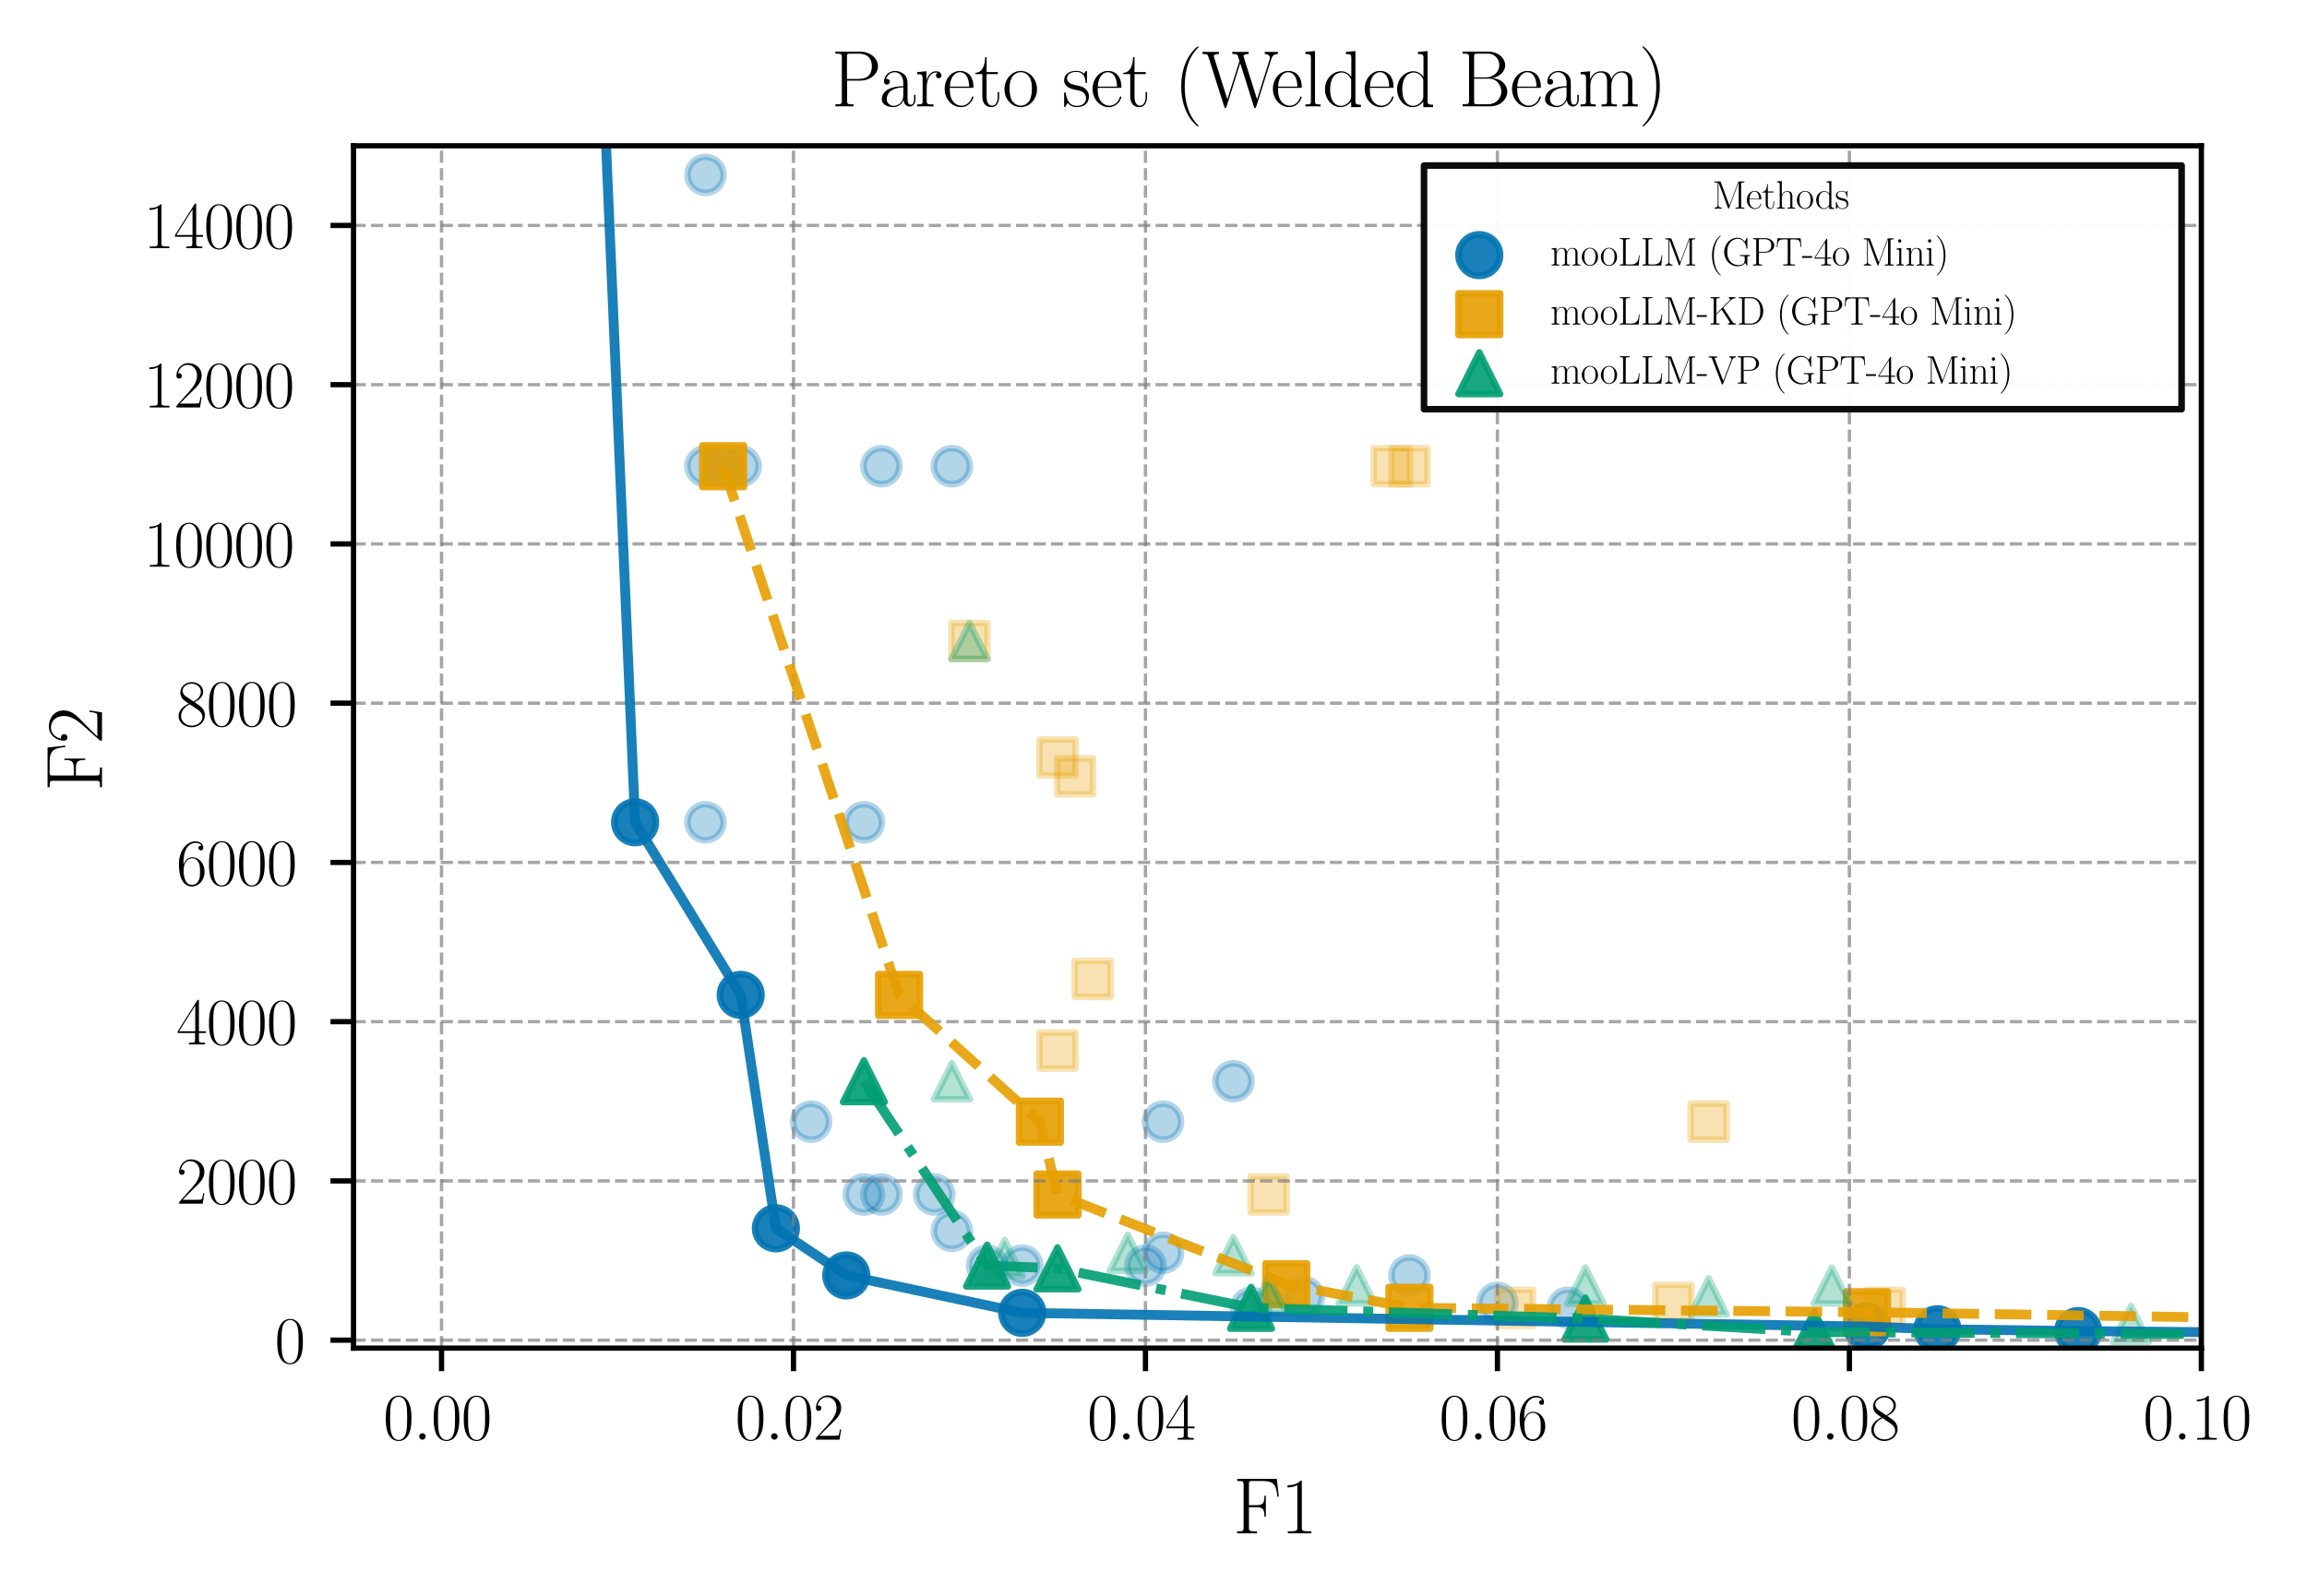 <?xml version="1.0" encoding="utf-8" standalone="no"?>
<!DOCTYPE svg PUBLIC "-//W3C//DTD SVG 1.1//EN"
  "http://www.w3.org/Graphics/SVG/1.1/DTD/svg11.dtd">
<svg xmlns:xlink="http://www.w3.org/1999/xlink" width="350.64pt" height="242.64pt" viewBox="0 0 350.64 242.64" xmlns="http://www.w3.org/2000/svg" version="1.1">
 <defs>
  <style type="text/css">*{stroke-linejoin: round; stroke-linecap: butt}</style>
 </defs>
 <g id="figure_1">
  <g id="patch_1">
   <path d="M 0 242.64 
L 350.64 242.64 
L 350.64 0 
L 0 0 
z
" style="fill: #ffffff"/>
  </g>
  <g id="axes_1">
   <g id="patch_2">
    <path d="M 53.733 204.958 
L 334.584 204.958 
L 334.584 22.166 
L 53.733 22.166 
z
" style="fill: #ffffff"/>
   </g>
   <g id="PathCollection_1">
    <defs>
     <path id="md033769df4" d="M 0 2.739 
C 0.726 2.739 1.423 2.45 1.936 1.936 
C 2.45 1.423 2.739 0.726 2.739 0 
C 2.739 -0.726 2.45 -1.423 1.936 -1.936 
C 1.423 -2.45 0.726 -2.739 0 -2.739 
C -0.726 -2.739 -1.423 -2.45 -1.936 -1.936 
C -2.45 -1.423 -2.739 -0.726 -2.739 0 
C -2.739 0.726 -2.45 1.423 -1.936 1.936 
C -1.423 2.45 -0.726 2.739 0 2.739 
z
" style="stroke: #0072b2; stroke-opacity: 0.3"/>
    </defs>
    <g clip-path="url(#p558784639e)">
     <use xlink:href="#md033769df4" x="693.003" y="74.668" style="fill: #0072b2; fill-opacity: 0.3; stroke: #0072b2; stroke-opacity: 0.3"/>
     <use xlink:href="#md033769df4" x="2137.379" y="203.53" style="fill: #0072b2; fill-opacity: 0.3; stroke: #0072b2; stroke-opacity: 0.3"/>
     <use xlink:href="#md033769df4" x="503.095" y="183.853" style="fill: #0072b2; fill-opacity: 0.3; stroke: #0072b2; stroke-opacity: 0.3"/>
     <use xlink:href="#md033769df4" x="353.308" y="201.779" style="fill: #0072b2; fill-opacity: 0.3; stroke: #0072b2; stroke-opacity: 0.3"/>
     <use xlink:href="#md033769df4" x="714.402" y="203.439" style="fill: #0072b2; fill-opacity: 0.3; stroke: #0072b2; stroke-opacity: 0.3"/>
     <use xlink:href="#md033769df4" x="123.277" y="170.53" style="fill: #0072b2; fill-opacity: 0.3; stroke: #0072b2; stroke-opacity: 0.3"/>
     <use xlink:href="#md033769df4" x="112.578" y="70.878" style="fill: #0072b2; fill-opacity: 0.3; stroke: #0072b2; stroke-opacity: 0.3"/>
     <use xlink:href="#md033769df4" x="377.381" y="195.443" style="fill: #0072b2; fill-opacity: 0.3; stroke: #0072b2; stroke-opacity: 0.3"/>
     <use xlink:href="#md033769df4" x="144.676" y="70.878" style="fill: #0072b2; fill-opacity: 0.3; stroke: #0072b2; stroke-opacity: 0.3"/>
     <use xlink:href="#md033769df4" x="238.293" y="198.826" style="fill: #0072b2; fill-opacity: 0.3; stroke: #0072b2; stroke-opacity: 0.3"/>
     <use xlink:href="#md033769df4" x="214.22" y="193.905" style="fill: #0072b2; fill-opacity: 0.3; stroke: #0072b2; stroke-opacity: 0.3"/>
     <use xlink:href="#md033769df4" x="155.375" y="192.409" style="fill: #0072b2; fill-opacity: 0.3; stroke: #0072b2; stroke-opacity: 0.3"/>
     <use xlink:href="#md033769df4" x="142.001" y="181.602" style="fill: #0072b2; fill-opacity: 0.3; stroke: #0072b2; stroke-opacity: 0.3"/>
     <use xlink:href="#md033769df4" x="105.91" y="-1" style="fill: #0072b2; fill-opacity: 0.3; stroke: #0072b2; stroke-opacity: 0.3"/>
     <use xlink:href="#md033769df4" x="116.372" y="-1" style="fill: #0072b2; fill-opacity: 0.3; stroke: #0072b2; stroke-opacity: 0.3"/>
     <use xlink:href="#md033769df4" x="190.147" y="198.826" style="fill: #0072b2; fill-opacity: 0.3; stroke: #0072b2; stroke-opacity: 0.3"/>
     <use xlink:href="#md033769df4" x="109.904" y="70.878" style="fill: #0072b2; fill-opacity: 0.3; stroke: #0072b2; stroke-opacity: 0.3"/>
     <use xlink:href="#md033769df4" x="176.773" y="190.46" style="fill: #0072b2; fill-opacity: 0.3; stroke: #0072b2; stroke-opacity: 0.3"/>
     <use xlink:href="#md033769df4" x="107.229" y="125.01" style="fill: #0072b2; fill-opacity: 0.3; stroke: #0072b2; stroke-opacity: 0.3"/>
     <use xlink:href="#md033769df4" x="133.977" y="181.602" style="fill: #0072b2; fill-opacity: 0.3; stroke: #0072b2; stroke-opacity: 0.3"/>
     <use xlink:href="#md033769df4" x="198.171" y="197.186" style="fill: #0072b2; fill-opacity: 0.3; stroke: #0072b2; stroke-opacity: 0.3"/>
     <use xlink:href="#md033769df4" x="150.025" y="192.409" style="fill: #0072b2; fill-opacity: 0.3; stroke: #0072b2; stroke-opacity: 0.3"/>
     <use xlink:href="#md033769df4" x="131.302" y="125.01" style="fill: #0072b2; fill-opacity: 0.3; stroke: #0072b2; stroke-opacity: 0.3"/>
     <use xlink:href="#md033769df4" x="176.773" y="170.53" style="fill: #0072b2; fill-opacity: 0.3; stroke: #0072b2; stroke-opacity: 0.3"/>
     <use xlink:href="#md033769df4" x="133.977" y="70.878" style="fill: #0072b2; fill-opacity: 0.3; stroke: #0072b2; stroke-opacity: 0.3"/>
     <use xlink:href="#md033769df4" x="107.229" y="70.878" style="fill: #0072b2; fill-opacity: 0.3; stroke: #0072b2; stroke-opacity: 0.3"/>
     <use xlink:href="#md033769df4" x="144.676" y="187.138" style="fill: #0072b2; fill-opacity: 0.3; stroke: #0072b2; stroke-opacity: 0.3"/>
     <use xlink:href="#md033769df4" x="107.229" y="26.589" style="fill: #0072b2; fill-opacity: 0.3; stroke: #0072b2; stroke-opacity: 0.3"/>
     <use xlink:href="#md033769df4" x="103.063" y="-1" style="fill: #0072b2; fill-opacity: 0.3; stroke: #0072b2; stroke-opacity: 0.3"/>
     <use xlink:href="#md033769df4" x="102.143" y="-1" style="fill: #0072b2; fill-opacity: 0.3; stroke: #0072b2; stroke-opacity: 0.3"/>
     <use xlink:href="#md033769df4" x="128.627" y="193.905" style="fill: #0072b2; fill-opacity: 0.3; stroke: #0072b2; stroke-opacity: 0.3"/>
     <use xlink:href="#md033769df4" x="174.098" y="192.409" style="fill: #0072b2; fill-opacity: 0.3; stroke: #0072b2; stroke-opacity: 0.3"/>
     <use xlink:href="#md033769df4" x="227.593" y="198.078" style="fill: #0072b2; fill-opacity: 0.3; stroke: #0072b2; stroke-opacity: 0.3"/>
     <use xlink:href="#md033769df4" x="131.302" y="181.602" style="fill: #0072b2; fill-opacity: 0.3; stroke: #0072b2; stroke-opacity: 0.3"/>
     <use xlink:href="#md033769df4" x="187.472" y="164.379" style="fill: #0072b2; fill-opacity: 0.3; stroke: #0072b2; stroke-opacity: 0.3"/>
    </g>
   </g>
   <g id="PathCollection_2">
    <defs>
     <path id="m74c6d46ae7" d="M 0 3.162 
C 0.839 3.162 1.643 2.829 2.236 2.236 
C 2.829 1.643 3.162 0.839 3.162 0 
C 3.162 -0.839 2.829 -1.643 2.236 -2.236 
C 1.643 -2.829 0.839 -3.162 0 -3.162 
C -0.839 -3.162 -1.643 -2.829 -2.236 -2.236 
C -2.829 -1.643 -3.162 -0.839 -3.162 0 
C -3.162 0.839 -2.829 1.643 -2.236 2.236 
C -1.643 2.829 -0.839 3.162 0 3.162 
z
" style="stroke: #0072b2; stroke-opacity: 0.9"/>
    </defs>
    <g clip-path="url(#p558784639e)">
     <use xlink:href="#m74c6d46ae7" x="1244.006" y="203.663" style="fill: #0072b2; fill-opacity: 0.9; stroke: #0072b2; stroke-opacity: 0.9"/>
     <use xlink:href="#m74c6d46ae7" x="610.086" y="203.542" style="fill: #0072b2; fill-opacity: 0.9; stroke: #0072b2; stroke-opacity: 0.9"/>
     <use xlink:href="#m74c6d46ae7" x="393.429" y="203.038" style="fill: #0072b2; fill-opacity: 0.9; stroke: #0072b2; stroke-opacity: 0.9"/>
     <use xlink:href="#m74c6d46ae7" x="315.861" y="202.363" style="fill: #0072b2; fill-opacity: 0.9; stroke: #0072b2; stroke-opacity: 0.9"/>
     <use xlink:href="#m74c6d46ae7" x="96.53" y="125.01" style="fill: #0072b2; fill-opacity: 0.9; stroke: #0072b2; stroke-opacity: 0.9"/>
     <use xlink:href="#m74c6d46ae7" x="294.463" y="202.086" style="fill: #0072b2; fill-opacity: 0.9; stroke: #0072b2; stroke-opacity: 0.9"/>
     <use xlink:href="#m74c6d46ae7" x="283.764" y="201.681" style="fill: #0072b2; fill-opacity: 0.9; stroke: #0072b2; stroke-opacity: 0.9"/>
     <use xlink:href="#m74c6d46ae7" x="128.627" y="193.905" style="fill: #0072b2; fill-opacity: 0.9; stroke: #0072b2; stroke-opacity: 0.9"/>
     <use xlink:href="#m74c6d46ae7" x="112.578" y="151.256" style="fill: #0072b2; fill-opacity: 0.9; stroke: #0072b2; stroke-opacity: 0.9"/>
     <use xlink:href="#m74c6d46ae7" x="95.391" y="-1" style="fill: #0072b2; fill-opacity: 0.9; stroke: #0072b2; stroke-opacity: 0.9"/>
     <use xlink:href="#m74c6d46ae7" x="104.096" y="-1" style="fill: #0072b2; fill-opacity: 0.9; stroke: #0072b2; stroke-opacity: 0.9"/>
     <use xlink:href="#m74c6d46ae7" x="155.375" y="199.595" style="fill: #0072b2; fill-opacity: 0.9; stroke: #0072b2; stroke-opacity: 0.9"/>
     <use xlink:href="#m74c6d46ae7" x="117.928" y="186.74" style="fill: #0072b2; fill-opacity: 0.9; stroke: #0072b2; stroke-opacity: 0.9"/>
    </g>
   </g>
   <g id="PathCollection_3">
    <defs>
     <path id="m78f0ac5566" d="M -2.739 2.739 
L 2.739 2.739 
L 2.739 -2.739 
L -2.739 -2.739 
z
" style="stroke: #e69f00; stroke-opacity: 0.3"/>
    </defs>
    <g clip-path="url(#p558784639e)">
     <use xlink:href="#m78f0ac5566" x="693.003" y="74.668" style="fill: #e69f00; fill-opacity: 0.3; stroke: #e69f00; stroke-opacity: 0.3"/>
     <use xlink:href="#m78f0ac5566" x="2137.379" y="203.53" style="fill: #e69f00; fill-opacity: 0.3; stroke: #e69f00; stroke-opacity: 0.3"/>
     <use xlink:href="#m78f0ac5566" x="503.095" y="183.853" style="fill: #e69f00; fill-opacity: 0.3; stroke: #e69f00; stroke-opacity: 0.3"/>
     <use xlink:href="#m78f0ac5566" x="436.226" y="203.038" style="fill: #e69f00; fill-opacity: 0.3; stroke: #e69f00; stroke-opacity: 0.3"/>
     <use xlink:href="#m78f0ac5566" x="286.438" y="198.826" style="fill: #e69f00; fill-opacity: 0.3; stroke: #e69f00; stroke-opacity: 0.3"/>
     <use xlink:href="#m78f0ac5566" x="230.268" y="198.826" style="fill: #e69f00; fill-opacity: 0.3; stroke: #e69f00; stroke-opacity: 0.3"/>
     <use xlink:href="#m78f0ac5566" x="620.785" y="197.104" style="fill: #e69f00; fill-opacity: 0.3; stroke: #e69f00; stroke-opacity: 0.3"/>
     <use xlink:href="#m78f0ac5566" x="254.341" y="198.078" style="fill: #e69f00; fill-opacity: 0.3; stroke: #e69f00; stroke-opacity: 0.3"/>
     <use xlink:href="#m78f0ac5566" x="358.657" y="201.286" style="fill: #e69f00; fill-opacity: 0.3; stroke: #e69f00; stroke-opacity: 0.3"/>
     <use xlink:href="#m78f0ac5566" x="1573.003" y="202.917" style="fill: #e69f00; fill-opacity: 0.3; stroke: #e69f00; stroke-opacity: 0.3"/>
     <use xlink:href="#m78f0ac5566" x="214.22" y="70.878" style="fill: #e69f00; fill-opacity: 0.3; stroke: #e69f00; stroke-opacity: 0.3"/>
     <use xlink:href="#m78f0ac5566" x="163.399" y="118.025" style="fill: #e69f00; fill-opacity: 0.3; stroke: #e69f00; stroke-opacity: 0.3"/>
     <use xlink:href="#m78f0ac5566" x="259.691" y="170.53" style="fill: #e69f00; fill-opacity: 0.3; stroke: #e69f00; stroke-opacity: 0.3"/>
     <use xlink:href="#m78f0ac5566" x="474.767" y="-1" style="fill: #e69f00; fill-opacity: 0.3; stroke: #e69f00; stroke-opacity: 0.3"/>
     <use xlink:href="#m78f0ac5566" x="396.744" y="-1" style="fill: #e69f00; fill-opacity: 0.3; stroke: #e69f00; stroke-opacity: 0.3"/>
     <use xlink:href="#m78f0ac5566" x="147.35" y="97.452" style="fill: #e69f00; fill-opacity: 0.3; stroke: #e69f00; stroke-opacity: 0.3"/>
     <use xlink:href="#m78f0ac5566" x="192.821" y="181.602" style="fill: #e69f00; fill-opacity: 0.3; stroke: #e69f00; stroke-opacity: 0.3"/>
     <use xlink:href="#m78f0ac5566" x="1072.821" y="203.46" style="fill: #e69f00; fill-opacity: 0.3; stroke: #e69f00; stroke-opacity: 0.3"/>
     <use xlink:href="#m78f0ac5566" x="813.368" y="203.565" style="fill: #e69f00; fill-opacity: 0.3; stroke: #e69f00; stroke-opacity: 0.3"/>
     <use xlink:href="#m78f0ac5566" x="577.988" y="203.055" style="fill: #e69f00; fill-opacity: 0.3; stroke: #e69f00; stroke-opacity: 0.3"/>
     <use xlink:href="#m78f0ac5566" x="668.931" y="203.322" style="fill: #e69f00; fill-opacity: 0.3; stroke: #e69f00; stroke-opacity: 0.3"/>
     <use xlink:href="#m78f0ac5566" x="2027.714" y="203.703" style="fill: #e69f00; fill-opacity: 0.3; stroke: #e69f00; stroke-opacity: 0.3"/>
     <use xlink:href="#m78f0ac5566" x="211.545" y="70.878" style="fill: #e69f00; fill-opacity: 0.3; stroke: #e69f00; stroke-opacity: 0.3"/>
     <use xlink:href="#m78f0ac5566" x="364.007" y="150.6" style="fill: #e69f00; fill-opacity: 0.3; stroke: #e69f00; stroke-opacity: 0.3"/>
     <use xlink:href="#m78f0ac5566" x="166.074" y="148.824" style="fill: #e69f00; fill-opacity: 0.3; stroke: #e69f00; stroke-opacity: 0.3"/>
     <use xlink:href="#m78f0ac5566" x="160.724" y="159.727" style="fill: #e69f00; fill-opacity: 0.3; stroke: #e69f00; stroke-opacity: 0.3"/>
     <use xlink:href="#m78f0ac5566" x="567.289" y="203.322" style="fill: #e69f00; fill-opacity: 0.3; stroke: #e69f00; stroke-opacity: 0.3"/>
     <use xlink:href="#m78f0ac5566" x="160.724" y="115.168" style="fill: #e69f00; fill-opacity: 0.3; stroke: #e69f00; stroke-opacity: 0.3"/>
     <use xlink:href="#m78f0ac5566" x="380.055" y="199.495" style="fill: #e69f00; fill-opacity: 0.3; stroke: #e69f00; stroke-opacity: 0.3"/>
     <use xlink:href="#m78f0ac5566" x="8407.04" y="203.738" style="fill: #e69f00; fill-opacity: 0.3; stroke: #e69f00; stroke-opacity: 0.3"/>
    </g>
   </g>
   <g id="PathCollection_4">
    <defs>
     <path id="me34bf1e4f1" d="M -3.162 3.162 
L 3.162 3.162 
L 3.162 -3.162 
L -3.162 -3.162 
z
" style="stroke: #e69f00; stroke-opacity: 0.9"/>
    </defs>
    <g clip-path="url(#p558784639e)">
     <use xlink:href="#me34bf1e4f1" x="1244.006" y="203.663" style="fill: #e69f00; fill-opacity: 0.9; stroke: #e69f00; stroke-opacity: 0.9"/>
     <use xlink:href="#me34bf1e4f1" x="610.086" y="203.542" style="fill: #e69f00; fill-opacity: 0.9; stroke: #e69f00; stroke-opacity: 0.9"/>
     <use xlink:href="#me34bf1e4f1" x="353.308" y="203.038" style="fill: #e69f00; fill-opacity: 0.9; stroke: #e69f00; stroke-opacity: 0.9"/>
     <use xlink:href="#me34bf1e4f1" x="1642.547" y="203.736" style="fill: #e69f00; fill-opacity: 0.9; stroke: #e69f00; stroke-opacity: 0.9"/>
     <use xlink:href="#me34bf1e4f1" x="668.931" y="203.575" style="fill: #e69f00; fill-opacity: 0.9; stroke: #e69f00; stroke-opacity: 0.9"/>
     <use xlink:href="#me34bf1e4f1" x="109.904" y="70.878" style="fill: #e69f00; fill-opacity: 0.9; stroke: #e69f00; stroke-opacity: 0.9"/>
     <use xlink:href="#me34bf1e4f1" x="417.502" y="203.488" style="fill: #e69f00; fill-opacity: 0.9; stroke: #e69f00; stroke-opacity: 0.9"/>
     <use xlink:href="#me34bf1e4f1" x="160.724" y="181.602" style="fill: #e69f00; fill-opacity: 0.9; stroke: #e69f00; stroke-opacity: 0.9"/>
     <use xlink:href="#me34bf1e4f1" x="158.049" y="170.53" style="fill: #e69f00; fill-opacity: 0.9; stroke: #e69f00; stroke-opacity: 0.9"/>
     <use xlink:href="#me34bf1e4f1" x="136.651" y="151.256" style="fill: #e69f00; fill-opacity: 0.9; stroke: #e69f00; stroke-opacity: 0.9"/>
     <use xlink:href="#me34bf1e4f1" x="5528.987" y="203.744" style="fill: #e69f00; fill-opacity: 0.9; stroke: #e69f00; stroke-opacity: 0.9"/>
     <use xlink:href="#me34bf1e4f1" x="195.496" y="195.243" style="fill: #e69f00; fill-opacity: 0.9; stroke: #e69f00; stroke-opacity: 0.9"/>
     <use xlink:href="#me34bf1e4f1" x="283.764" y="199.495" style="fill: #e69f00; fill-opacity: 0.9; stroke: #e69f00; stroke-opacity: 0.9"/>
     <use xlink:href="#me34bf1e4f1" x="214.22" y="198.826" style="fill: #e69f00; fill-opacity: 0.9; stroke: #e69f00; stroke-opacity: 0.9"/>
     <use xlink:href="#me34bf1e4f1" x="339.934" y="200.346" style="fill: #e69f00; fill-opacity: 0.9; stroke: #e69f00; stroke-opacity: 0.9"/>
     <use xlink:href="#me34bf1e4f1" x="25247.08" y="202.832" style="fill: #e69f00; fill-opacity: 0.9; stroke: #e69f00; stroke-opacity: 0.9"/>
    </g>
   </g>
   <g id="PathCollection_5">
    <defs>
     <path id="mf5a91a468e" d="M 0 -2.739 
L -2.739 2.739 
L 2.739 2.739 
z
" style="stroke: #009e73; stroke-opacity: 0.3"/>
    </defs>
    <g clip-path="url(#p558784639e)">
     <use xlink:href="#mf5a91a468e" x="693.003" y="74.668" style="fill: #009e73; fill-opacity: 0.3; stroke: #009e73; stroke-opacity: 0.3"/>
     <use xlink:href="#mf5a91a468e" x="1244.006" y="203.663" style="fill: #009e73; fill-opacity: 0.3; stroke: #009e73; stroke-opacity: 0.3"/>
     <use xlink:href="#mf5a91a468e" x="610.086" y="203.542" style="fill: #009e73; fill-opacity: 0.3; stroke: #009e73; stroke-opacity: 0.3"/>
     <use xlink:href="#mf5a91a468e" x="2137.379" y="203.53" style="fill: #009e73; fill-opacity: 0.3; stroke: #009e73; stroke-opacity: 0.3"/>
     <use xlink:href="#mf5a91a468e" x="503.095" y="183.853" style="fill: #009e73; fill-opacity: 0.3; stroke: #009e73; stroke-opacity: 0.3"/>
     <use xlink:href="#mf5a91a468e" x="409.478" y="202.107" style="fill: #009e73; fill-opacity: 0.3; stroke: #009e73; stroke-opacity: 0.3"/>
     <use xlink:href="#mf5a91a468e" x="575.314" y="203.574" style="fill: #009e73; fill-opacity: 0.3; stroke: #009e73; stroke-opacity: 0.3"/>
     <use xlink:href="#mf5a91a468e" x="323.885" y="201.286" style="fill: #009e73; fill-opacity: 0.3; stroke: #009e73; stroke-opacity: 0.3"/>
     <use xlink:href="#mf5a91a468e" x="679.63" y="203.565" style="fill: #009e73; fill-opacity: 0.3; stroke: #009e73; stroke-opacity: 0.3"/>
     <use xlink:href="#mf5a91a468e" x="786.62" y="203.501" style="fill: #009e73; fill-opacity: 0.3; stroke: #009e73; stroke-opacity: 0.3"/>
     <use xlink:href="#mf5a91a468e" x="393.429" y="201.779" style="fill: #009e73; fill-opacity: 0.3; stroke: #009e73; stroke-opacity: 0.3"/>
     <use xlink:href="#mf5a91a468e" x="1003.277" y="203.228" style="fill: #009e73; fill-opacity: 0.3; stroke: #009e73; stroke-opacity: 0.3"/>
     <use xlink:href="#mf5a91a468e" x="240.967" y="195.443" style="fill: #009e73; fill-opacity: 0.3; stroke: #009e73; stroke-opacity: 0.3"/>
     <use xlink:href="#mf5a91a468e" x="192.821" y="196.944" style="fill: #009e73; fill-opacity: 0.3; stroke: #009e73; stroke-opacity: 0.3"/>
     <use xlink:href="#mf5a91a468e" x="171.423" y="190.46" style="fill: #009e73; fill-opacity: 0.3; stroke: #009e73; stroke-opacity: 0.3"/>
     <use xlink:href="#mf5a91a468e" x="465.648" y="203.382" style="fill: #009e73; fill-opacity: 0.3; stroke: #009e73; stroke-opacity: 0.3"/>
     <use xlink:href="#mf5a91a468e" x="259.691" y="197.104" style="fill: #009e73; fill-opacity: 0.3; stroke: #009e73; stroke-opacity: 0.3"/>
     <use xlink:href="#mf5a91a468e" x="278.414" y="195.443" style="fill: #009e73; fill-opacity: 0.3; stroke: #009e73; stroke-opacity: 0.3"/>
     <use xlink:href="#mf5a91a468e" x="187.472" y="190.833" style="fill: #009e73; fill-opacity: 0.3; stroke: #009e73; stroke-opacity: 0.3"/>
     <use xlink:href="#mf5a91a468e" x="3260.783" y="203.741" style="fill: #009e73; fill-opacity: 0.3; stroke: #009e73; stroke-opacity: 0.3"/>
     <use xlink:href="#mf5a91a468e" x="144.676" y="164.379" style="fill: #009e73; fill-opacity: 0.3; stroke: #009e73; stroke-opacity: 0.3"/>
     <use xlink:href="#mf5a91a468e" x="275.739" y="202.517" style="fill: #009e73; fill-opacity: 0.3; stroke: #009e73; stroke-opacity: 0.3"/>
     <use xlink:href="#mf5a91a468e" x="3236.71" y="203.744" style="fill: #009e73; fill-opacity: 0.3; stroke: #009e73; stroke-opacity: 0.3"/>
     <use xlink:href="#mf5a91a468e" x="3274.156" y="203.744" style="fill: #009e73; fill-opacity: 0.3; stroke: #009e73; stroke-opacity: 0.3"/>
     <use xlink:href="#mf5a91a468e" x="1893.975" y="203.743" style="fill: #009e73; fill-opacity: 0.3; stroke: #009e73; stroke-opacity: 0.3"/>
     <use xlink:href="#mf5a91a468e" x="1457.988" y="203.741" style="fill: #009e73; fill-opacity: 0.3; stroke: #009e73; stroke-opacity: 0.3"/>
     <use xlink:href="#mf5a91a468e" x="206.195" y="195.428" style="fill: #009e73; fill-opacity: 0.3; stroke: #009e73; stroke-opacity: 0.3"/>
     <use xlink:href="#mf5a91a468e" x="152.7" y="191.269" style="fill: #009e73; fill-opacity: 0.3; stroke: #009e73; stroke-opacity: 0.3"/>
     <use xlink:href="#mf5a91a468e" x="147.35" y="97.452" style="fill: #009e73; fill-opacity: 0.3; stroke: #009e73; stroke-opacity: 0.3"/>
    </g>
   </g>
   <g id="PathCollection_6">
    <defs>
     <path id="mc0b409edd3" d="M 0 -3.162 
L -3.162 3.162 
L 3.162 3.162 
z
" style="stroke: #009e73; stroke-opacity: 0.9"/>
    </defs>
    <g clip-path="url(#p558784639e)">
     <use xlink:href="#mc0b409edd3" x="519.143" y="203.614" style="fill: #009e73; fill-opacity: 0.9; stroke: #009e73; stroke-opacity: 0.9"/>
     <use xlink:href="#mc0b409edd3" x="997.927" y="203.688" style="fill: #009e73; fill-opacity: 0.9; stroke: #009e73; stroke-opacity: 0.9"/>
     <use xlink:href="#mc0b409edd3" x="690.329" y="203.658" style="fill: #009e73; fill-opacity: 0.9; stroke: #009e73; stroke-opacity: 0.9"/>
     <use xlink:href="#mc0b409edd3" x="240.967" y="200.466" style="fill: #009e73; fill-opacity: 0.9; stroke: #009e73; stroke-opacity: 0.9"/>
     <use xlink:href="#mc0b409edd3" x="150.025" y="192.409" style="fill: #009e73; fill-opacity: 0.9; stroke: #009e73; stroke-opacity: 0.9"/>
     <use xlink:href="#mc0b409edd3" x="388.08" y="203.038" style="fill: #009e73; fill-opacity: 0.9; stroke: #009e73; stroke-opacity: 0.9"/>
     <use xlink:href="#mc0b409edd3" x="347.958" y="202.897" style="fill: #009e73; fill-opacity: 0.9; stroke: #009e73; stroke-opacity: 0.9"/>
     <use xlink:href="#mc0b409edd3" x="131.302" y="164.379" style="fill: #009e73; fill-opacity: 0.9; stroke: #009e73; stroke-opacity: 0.9"/>
     <use xlink:href="#mc0b409edd3" x="190.147" y="198.826" style="fill: #009e73; fill-opacity: 0.9; stroke: #009e73; stroke-opacity: 0.9"/>
     <use xlink:href="#mc0b409edd3" x="275.739" y="202.517" style="fill: #009e73; fill-opacity: 0.9; stroke: #009e73; stroke-opacity: 0.9"/>
     <use xlink:href="#mc0b409edd3" x="992.578" y="203.681" style="fill: #009e73; fill-opacity: 0.9; stroke: #009e73; stroke-opacity: 0.9"/>
     <use xlink:href="#mc0b409edd3" x="3028.078" y="203.745" style="fill: #009e73; fill-opacity: 0.9; stroke: #009e73; stroke-opacity: 0.9"/>
     <use xlink:href="#mc0b409edd3" x="393.429" y="203.568" style="fill: #009e73; fill-opacity: 0.9; stroke: #009e73; stroke-opacity: 0.9"/>
     <use xlink:href="#mc0b409edd3" x="3362.424" y="203.745" style="fill: #009e73; fill-opacity: 0.9; stroke: #009e73; stroke-opacity: 0.9"/>
     <use xlink:href="#mc0b409edd3" x="1420.541" y="203.744" style="fill: #009e73; fill-opacity: 0.9; stroke: #009e73; stroke-opacity: 0.9"/>
     <use xlink:href="#mc0b409edd3" x="160.724" y="192.827" style="fill: #009e73; fill-opacity: 0.9; stroke: #009e73; stroke-opacity: 0.9"/>
    </g>
   </g>
   <g id="matplotlib.axis_1">
    <g id="xtick_1">
     <g id="line2d_1">
      <path d="M 67.107 204.958 
L 67.107 22.166 
" clip-path="url(#p558784639e)" style="fill: none; stroke-dasharray: 1.85,0.8; stroke-dashoffset: 0; stroke: #808080; stroke-opacity: 0.7; stroke-width: 0.5"/>
     </g>
     <g id="line2d_2">
      <defs>
       <path id="m4e08923254" d="M 0 0 
L 0 3.5 
" style="stroke: #000000; stroke-width: 0.8"/>
      </defs>
      <g>
       <use xlink:href="#m4e08923254" x="67.107" y="204.958" style="stroke: #000000; stroke-width: 0.8"/>
      </g>
     </g>
     <g id="text_1">
      <!-- $\mathdefault{0.00}$ -->
      <g transform="translate(58.252 218.876) scale(0.1 -0.1)">
       <defs>
        <path id="CMR17-30" d="M 2688 2025 
C 2688 2416 2682 3080 2413 3591 
C 2176 4039 1798 4198 1466 4198 
C 1158 4198 768 4058 525 3597 
C 269 3118 243 2524 243 2025 
C 243 1661 250 1106 448 619 
C 723 -39 1216 -128 1466 -128 
C 1760 -128 2208 -7 2470 600 
C 2662 1042 2688 1559 2688 2025 
z
M 1466 -26 
C 1056 -26 813 325 723 812 
C 653 1188 653 1738 653 2096 
C 653 2588 653 2997 736 3387 
C 858 3929 1216 4096 1466 4096 
C 1728 4096 2067 3923 2189 3400 
C 2272 3036 2278 2607 2278 2096 
C 2278 1680 2278 1169 2202 792 
C 2067 95 1690 -26 1466 -26 
z
" transform="scale(0.016)"/>
        <path id="CMMI12-3a" d="M 1178 307 
C 1178 492 1024 619 870 619 
C 685 619 557 466 557 313 
C 557 128 710 0 864 0 
C 1050 0 1178 153 1178 307 
z
" transform="scale(0.016)"/>
       </defs>
       <use xlink:href="#CMR17-30" transform="scale(0.996)"/>
       <use xlink:href="#CMMI12-3a" transform="translate(45.69 0) scale(0.996)"/>
       <use xlink:href="#CMR17-30" transform="translate(72.788 0) scale(0.996)"/>
       <use xlink:href="#CMR17-30" transform="translate(118.478 0) scale(0.996)"/>
      </g>
     </g>
    </g>
    <g id="xtick_2">
     <g id="line2d_3">
      <path d="M 120.603 204.958 
L 120.603 22.166 
" clip-path="url(#p558784639e)" style="fill: none; stroke-dasharray: 1.85,0.8; stroke-dashoffset: 0; stroke: #808080; stroke-opacity: 0.7; stroke-width: 0.5"/>
     </g>
     <g id="line2d_4">
      <g>
       <use xlink:href="#m4e08923254" x="120.603" y="204.958" style="stroke: #000000; stroke-width: 0.8"/>
      </g>
     </g>
     <g id="text_2">
      <!-- $\mathdefault{0.02}$ -->
      <g transform="translate(111.747 218.876) scale(0.1 -0.1)">
       <defs>
        <path id="CMR17-32" d="M 2669 989 
L 2554 989 
C 2490 536 2438 459 2413 420 
C 2381 369 1920 369 1830 369 
L 602 369 
C 832 619 1280 1072 1824 1597 
C 2214 1967 2669 2402 2669 3035 
C 2669 3790 2067 4224 1395 4224 
C 691 4224 262 3604 262 3030 
C 262 2780 448 2748 525 2748 
C 589 2748 781 2787 781 3010 
C 781 3207 614 3264 525 3264 
C 486 3264 448 3258 422 3245 
C 544 3790 915 4058 1306 4058 
C 1862 4058 2227 3617 2227 3035 
C 2227 2479 1901 2000 1536 1584 
L 262 146 
L 262 0 
L 2515 0 
L 2669 989 
z
" transform="scale(0.016)"/>
       </defs>
       <use xlink:href="#CMR17-30" transform="scale(0.996)"/>
       <use xlink:href="#CMMI12-3a" transform="translate(45.69 0) scale(0.996)"/>
       <use xlink:href="#CMR17-30" transform="translate(72.788 0) scale(0.996)"/>
       <use xlink:href="#CMR17-32" transform="translate(118.478 0) scale(0.996)"/>
      </g>
     </g>
    </g>
    <g id="xtick_3">
     <g id="line2d_5">
      <path d="M 174.098 204.958 
L 174.098 22.166 
" clip-path="url(#p558784639e)" style="fill: none; stroke-dasharray: 1.85,0.8; stroke-dashoffset: 0; stroke: #808080; stroke-opacity: 0.7; stroke-width: 0.5"/>
     </g>
     <g id="line2d_6">
      <g>
       <use xlink:href="#m4e08923254" x="174.098" y="204.958" style="stroke: #000000; stroke-width: 0.8"/>
      </g>
     </g>
     <g id="text_3">
      <!-- $\mathdefault{0.04}$ -->
      <g transform="translate(165.242 218.876) scale(0.1 -0.1)">
       <defs>
        <path id="CMR17-34" d="M 2150 4122 
C 2150 4256 2144 4256 2029 4256 
L 128 1254 
L 128 1088 
L 1779 1088 
L 1779 457 
C 1779 224 1766 160 1318 160 
L 1197 160 
L 1197 0 
C 1402 0 1747 0 1965 0 
C 2182 0 2528 0 2733 0 
L 2733 160 
L 2611 160 
C 2163 160 2150 224 2150 457 
L 2150 1088 
L 2803 1088 
L 2803 1254 
L 2150 1254 
L 2150 4122 
z
M 1798 3703 
L 1798 1254 
L 256 1254 
L 1798 3703 
z
" transform="scale(0.016)"/>
       </defs>
       <use xlink:href="#CMR17-30" transform="scale(0.996)"/>
       <use xlink:href="#CMMI12-3a" transform="translate(45.69 0) scale(0.996)"/>
       <use xlink:href="#CMR17-30" transform="translate(72.788 0) scale(0.996)"/>
       <use xlink:href="#CMR17-34" transform="translate(118.478 0) scale(0.996)"/>
      </g>
     </g>
    </g>
    <g id="xtick_4">
     <g id="line2d_7">
      <path d="M 227.593 204.958 
L 227.593 22.166 
" clip-path="url(#p558784639e)" style="fill: none; stroke-dasharray: 1.85,0.8; stroke-dashoffset: 0; stroke: #808080; stroke-opacity: 0.7; stroke-width: 0.5"/>
     </g>
     <g id="line2d_8">
      <g>
       <use xlink:href="#m4e08923254" x="227.593" y="204.958" style="stroke: #000000; stroke-width: 0.8"/>
      </g>
     </g>
     <g id="text_4">
      <!-- $\mathdefault{0.06}$ -->
      <g transform="translate(218.738 218.876) scale(0.1 -0.1)">
       <defs>
        <path id="CMR17-36" d="M 678 2176 
C 678 3690 1395 4032 1811 4032 
C 1946 4032 2272 4009 2400 3776 
C 2298 3776 2106 3776 2106 3553 
C 2106 3381 2246 3323 2336 3323 
C 2394 3323 2566 3348 2566 3560 
C 2566 3954 2246 4179 1805 4179 
C 1043 4179 243 3390 243 1984 
C 243 253 966 -128 1478 -128 
C 2099 -128 2688 427 2688 1283 
C 2688 2081 2170 2662 1517 2662 
C 1126 2662 838 2407 678 1960 
L 678 2176 
z
M 1478 25 
C 691 25 691 1200 691 1436 
C 691 1896 909 2560 1504 2560 
C 1613 2560 1926 2560 2138 2120 
C 2253 1870 2253 1609 2253 1289 
C 2253 944 2253 690 2118 434 
C 1978 171 1773 25 1478 25 
z
" transform="scale(0.016)"/>
       </defs>
       <use xlink:href="#CMR17-30" transform="scale(0.996)"/>
       <use xlink:href="#CMMI12-3a" transform="translate(45.69 0) scale(0.996)"/>
       <use xlink:href="#CMR17-30" transform="translate(72.788 0) scale(0.996)"/>
       <use xlink:href="#CMR17-36" transform="translate(118.478 0) scale(0.996)"/>
      </g>
     </g>
    </g>
    <g id="xtick_5">
     <g id="line2d_9">
      <path d="M 281.089 204.958 
L 281.089 22.166 
" clip-path="url(#p558784639e)" style="fill: none; stroke-dasharray: 1.85,0.8; stroke-dashoffset: 0; stroke: #808080; stroke-opacity: 0.7; stroke-width: 0.5"/>
     </g>
     <g id="line2d_10">
      <g>
       <use xlink:href="#m4e08923254" x="281.089" y="204.958" style="stroke: #000000; stroke-width: 0.8"/>
      </g>
     </g>
     <g id="text_5">
      <!-- $\mathdefault{0.08}$ -->
      <g transform="translate(272.233 218.876) scale(0.1 -0.1)">
       <defs>
        <path id="CMR17-38" d="M 1741 2264 
C 2144 2467 2554 2773 2554 3263 
C 2554 3841 1990 4179 1472 4179 
C 890 4179 378 3759 378 3180 
C 378 3021 416 2747 666 2505 
C 730 2442 998 2251 1171 2130 
C 883 1983 211 1634 211 934 
C 211 279 838 -128 1459 -128 
C 2144 -128 2720 362 2720 1010 
C 2720 1590 2330 1857 2074 2029 
L 1741 2264 
z
M 902 2822 
C 851 2854 595 3051 595 3351 
C 595 3739 998 4032 1459 4032 
C 1965 4032 2336 3676 2336 3262 
C 2336 2669 1670 2331 1638 2331 
C 1632 2331 1626 2331 1574 2370 
L 902 2822 
z
M 2080 1519 
C 2176 1449 2483 1240 2483 851 
C 2483 381 2010 25 1472 25 
C 890 25 448 438 448 940 
C 448 1443 838 1862 1280 2060 
L 2080 1519 
z
" transform="scale(0.016)"/>
       </defs>
       <use xlink:href="#CMR17-30" transform="scale(0.996)"/>
       <use xlink:href="#CMMI12-3a" transform="translate(45.69 0) scale(0.996)"/>
       <use xlink:href="#CMR17-30" transform="translate(72.788 0) scale(0.996)"/>
       <use xlink:href="#CMR17-38" transform="translate(118.478 0) scale(0.996)"/>
      </g>
     </g>
    </g>
    <g id="xtick_6">
     <g id="line2d_11">
      <path d="M 334.584 204.958 
L 334.584 22.166 
" clip-path="url(#p558784639e)" style="fill: none; stroke-dasharray: 1.85,0.8; stroke-dashoffset: 0; stroke: #808080; stroke-opacity: 0.7; stroke-width: 0.5"/>
     </g>
     <g id="line2d_12">
      <g>
       <use xlink:href="#m4e08923254" x="334.584" y="204.958" style="stroke: #000000; stroke-width: 0.8"/>
      </g>
     </g>
     <g id="text_6">
      <!-- $\mathdefault{0.10}$ -->
      <g transform="translate(325.729 218.876) scale(0.1 -0.1)">
       <defs>
        <path id="CMR17-31" d="M 1702 4058 
C 1702 4192 1696 4192 1606 4192 
C 1357 3916 979 3827 621 3827 
C 602 3827 570 3827 563 3808 
C 557 3795 557 3782 557 3648 
C 755 3648 1088 3686 1344 3839 
L 1344 461 
C 1344 236 1331 160 781 160 
L 589 160 
L 589 0 
C 896 0 1216 0 1523 0 
C 1830 0 2150 0 2458 0 
L 2458 160 
L 2266 160 
C 1715 160 1702 230 1702 458 
L 1702 4058 
z
" transform="scale(0.016)"/>
       </defs>
       <use xlink:href="#CMR17-30" transform="scale(0.996)"/>
       <use xlink:href="#CMMI12-3a" transform="translate(45.69 0) scale(0.996)"/>
       <use xlink:href="#CMR17-31" transform="translate(72.788 0) scale(0.996)"/>
       <use xlink:href="#CMR17-30" transform="translate(118.478 0) scale(0.996)"/>
      </g>
     </g>
    </g>
    <g id="text_7">
     <!-- F1 -->
     <g transform="translate(187.413 233.115) scale(0.12 -0.12)">
      <defs>
       <path id="CMR17-46" d="M 3482 4325 
L 326 4325 
L 326 4160 
C 768 4160 838 4160 838 3874 
L 838 446 
C 838 160 768 160 326 160 
L 326 0 
C 512 0 870 0 1069 0 
C 1331 0 1638 0 1901 0 
L 1901 160 
L 1760 160 
C 1274 160 1261 223 1261 452 
L 1261 2075 
L 1837 2075 
C 2432 2075 2490 1865 2490 1332 
L 2605 1332 
L 2605 2987 
L 2490 2987 
C 2490 2450 2432 2240 1837 2240 
L 1261 2240 
L 1261 3911 
C 1261 4128 1274 4160 1530 4160 
L 2355 4160 
C 3322 4160 3430 3765 3520 2916 
L 3635 2916 
L 3482 4325 
z
" transform="scale(0.016)"/>
      </defs>
      <use xlink:href="#CMR17-46" transform="scale(0.996)"/>
      <use xlink:href="#CMR17-31" transform="translate(59.984 0) scale(0.996)"/>
     </g>
    </g>
   </g>
   <g id="matplotlib.axis_2">
    <g id="ytick_1">
     <g id="line2d_13">
      <path d="M 53.733 203.747 
L 334.584 203.747 
" clip-path="url(#p558784639e)" style="fill: none; stroke-dasharray: 1.85,0.8; stroke-dashoffset: 0; stroke: #808080; stroke-opacity: 0.7; stroke-width: 0.5"/>
     </g>
     <g id="line2d_14">
      <defs>
       <path id="mba85f8bac9" d="M 0 0 
L -3.5 0 
" style="stroke: #000000; stroke-width: 0.8"/>
      </defs>
      <g>
       <use xlink:href="#mba85f8bac9" x="53.733" y="203.747" style="stroke: #000000; stroke-width: 0.8"/>
      </g>
     </g>
     <g id="text_8">
      <!-- $\mathdefault{0}$ -->
      <g transform="translate(41.752 207.206) scale(0.1 -0.1)">
       <use xlink:href="#CMR17-30" transform="scale(0.996)"/>
      </g>
     </g>
    </g>
    <g id="ytick_2">
     <g id="line2d_15">
      <path d="M 53.733 179.536 
L 334.584 179.536 
" clip-path="url(#p558784639e)" style="fill: none; stroke-dasharray: 1.85,0.8; stroke-dashoffset: 0; stroke: #808080; stroke-opacity: 0.7; stroke-width: 0.5"/>
     </g>
     <g id="line2d_16">
      <g>
       <use xlink:href="#mba85f8bac9" x="53.733" y="179.536" style="stroke: #000000; stroke-width: 0.8"/>
      </g>
     </g>
     <g id="text_9">
      <!-- $\mathdefault{2000}$ -->
      <g transform="translate(26.808 182.996) scale(0.1 -0.1)">
       <use xlink:href="#CMR17-32" transform="scale(0.996)"/>
       <use xlink:href="#CMR17-30" transform="translate(45.69 0) scale(0.996)"/>
       <use xlink:href="#CMR17-30" transform="translate(91.381 0) scale(0.996)"/>
       <use xlink:href="#CMR17-30" transform="translate(137.071 0) scale(0.996)"/>
      </g>
     </g>
    </g>
    <g id="ytick_3">
     <g id="line2d_17">
      <path d="M 53.733 155.326 
L 334.584 155.326 
" clip-path="url(#p558784639e)" style="fill: none; stroke-dasharray: 1.85,0.8; stroke-dashoffset: 0; stroke: #808080; stroke-opacity: 0.7; stroke-width: 0.5"/>
     </g>
     <g id="line2d_18">
      <g>
       <use xlink:href="#mba85f8bac9" x="53.733" y="155.326" style="stroke: #000000; stroke-width: 0.8"/>
      </g>
     </g>
     <g id="text_10">
      <!-- $\mathdefault{4000}$ -->
      <g transform="translate(26.808 158.785) scale(0.1 -0.1)">
       <use xlink:href="#CMR17-34" transform="scale(0.996)"/>
       <use xlink:href="#CMR17-30" transform="translate(45.69 0) scale(0.996)"/>
       <use xlink:href="#CMR17-30" transform="translate(91.381 0) scale(0.996)"/>
       <use xlink:href="#CMR17-30" transform="translate(137.071 0) scale(0.996)"/>
      </g>
     </g>
    </g>
    <g id="ytick_4">
     <g id="line2d_19">
      <path d="M 53.733 131.115 
L 334.584 131.115 
" clip-path="url(#p558784639e)" style="fill: none; stroke-dasharray: 1.85,0.8; stroke-dashoffset: 0; stroke: #808080; stroke-opacity: 0.7; stroke-width: 0.5"/>
     </g>
     <g id="line2d_20">
      <g>
       <use xlink:href="#mba85f8bac9" x="53.733" y="131.115" style="stroke: #000000; stroke-width: 0.8"/>
      </g>
     </g>
     <g id="text_11">
      <!-- $\mathdefault{6000}$ -->
      <g transform="translate(26.808 134.574) scale(0.1 -0.1)">
       <use xlink:href="#CMR17-36" transform="scale(0.996)"/>
       <use xlink:href="#CMR17-30" transform="translate(45.69 0) scale(0.996)"/>
       <use xlink:href="#CMR17-30" transform="translate(91.381 0) scale(0.996)"/>
       <use xlink:href="#CMR17-30" transform="translate(137.071 0) scale(0.996)"/>
      </g>
     </g>
    </g>
    <g id="ytick_5">
     <g id="line2d_21">
      <path d="M 53.733 106.904 
L 334.584 106.904 
" clip-path="url(#p558784639e)" style="fill: none; stroke-dasharray: 1.85,0.8; stroke-dashoffset: 0; stroke: #808080; stroke-opacity: 0.7; stroke-width: 0.5"/>
     </g>
     <g id="line2d_22">
      <g>
       <use xlink:href="#mba85f8bac9" x="53.733" y="106.904" style="stroke: #000000; stroke-width: 0.8"/>
      </g>
     </g>
     <g id="text_12">
      <!-- $\mathdefault{8000}$ -->
      <g transform="translate(26.808 110.363) scale(0.1 -0.1)">
       <use xlink:href="#CMR17-38" transform="scale(0.996)"/>
       <use xlink:href="#CMR17-30" transform="translate(45.69 0) scale(0.996)"/>
       <use xlink:href="#CMR17-30" transform="translate(91.381 0) scale(0.996)"/>
       <use xlink:href="#CMR17-30" transform="translate(137.071 0) scale(0.996)"/>
      </g>
     </g>
    </g>
    <g id="ytick_6">
     <g id="line2d_23">
      <path d="M 53.733 82.693 
L 334.584 82.693 
" clip-path="url(#p558784639e)" style="fill: none; stroke-dasharray: 1.85,0.8; stroke-dashoffset: 0; stroke: #808080; stroke-opacity: 0.7; stroke-width: 0.5"/>
     </g>
     <g id="line2d_24">
      <g>
       <use xlink:href="#mba85f8bac9" x="53.733" y="82.693" style="stroke: #000000; stroke-width: 0.8"/>
      </g>
     </g>
     <g id="text_13">
      <!-- $\mathdefault{10000}$ -->
      <g transform="translate(21.827 86.153) scale(0.1 -0.1)">
       <use xlink:href="#CMR17-31" transform="scale(0.996)"/>
       <use xlink:href="#CMR17-30" transform="translate(45.69 0) scale(0.996)"/>
       <use xlink:href="#CMR17-30" transform="translate(91.381 0) scale(0.996)"/>
       <use xlink:href="#CMR17-30" transform="translate(137.071 0) scale(0.996)"/>
       <use xlink:href="#CMR17-30" transform="translate(182.762 0) scale(0.996)"/>
      </g>
     </g>
    </g>
    <g id="ytick_7">
     <g id="line2d_25">
      <path d="M 53.733 58.483 
L 334.584 58.483 
" clip-path="url(#p558784639e)" style="fill: none; stroke-dasharray: 1.85,0.8; stroke-dashoffset: 0; stroke: #808080; stroke-opacity: 0.7; stroke-width: 0.5"/>
     </g>
     <g id="line2d_26">
      <g>
       <use xlink:href="#mba85f8bac9" x="53.733" y="58.483" style="stroke: #000000; stroke-width: 0.8"/>
      </g>
     </g>
     <g id="text_14">
      <!-- $\mathdefault{12000}$ -->
      <g transform="translate(21.827 61.942) scale(0.1 -0.1)">
       <use xlink:href="#CMR17-31" transform="scale(0.996)"/>
       <use xlink:href="#CMR17-32" transform="translate(45.69 0) scale(0.996)"/>
       <use xlink:href="#CMR17-30" transform="translate(91.381 0) scale(0.996)"/>
       <use xlink:href="#CMR17-30" transform="translate(137.071 0) scale(0.996)"/>
       <use xlink:href="#CMR17-30" transform="translate(182.762 0) scale(0.996)"/>
      </g>
     </g>
    </g>
    <g id="ytick_8">
     <g id="line2d_27">
      <path d="M 53.733 34.272 
L 334.584 34.272 
" clip-path="url(#p558784639e)" style="fill: none; stroke-dasharray: 1.85,0.8; stroke-dashoffset: 0; stroke: #808080; stroke-opacity: 0.7; stroke-width: 0.5"/>
     </g>
     <g id="line2d_28">
      <g>
       <use xlink:href="#mba85f8bac9" x="53.733" y="34.272" style="stroke: #000000; stroke-width: 0.8"/>
      </g>
     </g>
     <g id="text_15">
      <!-- $\mathdefault{14000}$ -->
      <g transform="translate(21.827 37.731) scale(0.1 -0.1)">
       <use xlink:href="#CMR17-31" transform="scale(0.996)"/>
       <use xlink:href="#CMR17-34" transform="translate(45.69 0) scale(0.996)"/>
       <use xlink:href="#CMR17-30" transform="translate(91.381 0) scale(0.996)"/>
       <use xlink:href="#CMR17-30" transform="translate(137.071 0) scale(0.996)"/>
       <use xlink:href="#CMR17-30" transform="translate(182.762 0) scale(0.996)"/>
      </g>
     </g>
    </g>
    <g id="text_16">
     <!-- F2 -->
     <g transform="translate(15.502 120.308) rotate(-90) scale(0.12 -0.12)">
      <use xlink:href="#CMR17-46" transform="scale(0.996)"/>
      <use xlink:href="#CMR17-32" transform="translate(59.984 0) scale(0.996)"/>
     </g>
    </g>
   </g>
   <g id="line2d_29">
    <path d="M 91.123 -1 
L 96.53 125.01 
L 112.578 151.256 
L 117.928 186.74 
L 128.627 193.905 
L 155.375 199.595 
L 283.764 201.681 
L 294.463 202.086 
L 315.861 202.363 
L 351.64 202.675 
" clip-path="url(#p558784639e)" style="fill: none; stroke: #0072b2; stroke-opacity: 0.9; stroke-width: 1.5; stroke-linecap: square"/>
   </g>
   <g id="line2d_30">
    <path d="M 109.904 70.878 
L 136.651 151.256 
L 158.049 170.53 
L 160.724 181.602 
L 195.496 195.243 
L 214.22 198.826 
L 283.764 199.495 
L 339.934 200.346 
L 351.64 202.703 
" clip-path="url(#p558784639e)" style="fill: none; stroke-dasharray: 5.55,2.4; stroke-dashoffset: 0; stroke: #e69f00; stroke-opacity: 0.9; stroke-width: 1.5"/>
   </g>
   <g id="line2d_31">
    <path d="M 131.302 164.379 
L 150.025 192.409 
L 160.724 192.827 
L 190.147 198.826 
L 240.967 200.466 
L 275.739 202.517 
L 347.958 202.897 
L 351.64 202.91 
" clip-path="url(#p558784639e)" style="fill: none; stroke-dasharray: 9.6,2.4,1.5,2.4; stroke-dashoffset: 0; stroke: #009e73; stroke-opacity: 0.9; stroke-width: 1.5"/>
   </g>
   <g id="patch_3">
    <path d="M 53.733 204.958 
L 53.733 22.166 
" style="fill: none; stroke: #000000; stroke-width: 0.8; stroke-linejoin: miter; stroke-linecap: square"/>
   </g>
   <g id="patch_4">
    <path d="M 334.584 204.958 
L 334.584 22.166 
" style="fill: none; stroke: #000000; stroke-width: 0.8; stroke-linejoin: miter; stroke-linecap: square"/>
   </g>
   <g id="patch_5">
    <path d="M 53.733 204.958 
L 334.584 204.958 
" style="fill: none; stroke: #000000; stroke-width: 0.8; stroke-linejoin: miter; stroke-linecap: square"/>
   </g>
   <g id="patch_6">
    <path d="M 53.733 22.166 
L 334.584 22.166 
" style="fill: none; stroke: #000000; stroke-width: 0.8; stroke-linejoin: miter; stroke-linecap: square"/>
   </g>
   <g id="text_17">
    <!-- Pareto set (Welded Beam) -->
    <g transform="translate(126.333 16.166) scale(0.12 -0.12)">
     <defs>
      <path id="CMR17-50" d="M 1267 2042 
L 2291 2042 
C 3117 2042 3718 2578 3718 3184 
C 3718 3791 3130 4352 2291 4352 
L 333 4352 
L 333 4186 
C 774 4186 845 4186 845 3899 
L 845 446 
C 845 160 774 160 333 160 
L 333 0 
C 518 0 858 0 1056 0 
C 1254 0 1594 0 1779 0 
L 1779 160 
C 1338 160 1267 160 1267 446 
L 1267 2042 
z
M 1254 2176 
L 1254 3938 
C 1254 4155 1267 4186 1523 4186 
L 2170 4186 
C 2995 4186 3232 3714 3232 3184 
C 3232 2604 2950 2176 2170 2176 
L 1254 2176 
z
" transform="scale(0.016)"/>
      <path id="CMR17-61" d="M 2304 1653 
C 2304 2072 2304 2294 2035 2543 
C 1798 2752 1523 2816 1306 2816 
C 800 2816 435 2407 435 1971 
C 435 1728 627 1728 666 1728 
C 749 1728 896 1778 896 1954 
C 896 2112 774 2181 666 2181 
C 640 2181 608 2174 589 2168 
C 723 2592 1069 2714 1293 2714 
C 1613 2714 1965 2429 1965 1885 
L 1965 1600 
C 1587 1600 1133 1549 774 1357 
C 371 1133 256 813 256 570 
C 256 77 832 -64 1171 -64 
C 1523 -64 1850 139 1990 511 
C 2003 233 2182 -18 2464 -18 
C 2598 -18 2938 70 2938 567 
L 2938 920 
L 2822 920 
L 2822 562 
C 2822 178 2650 128 2566 128 
C 2304 128 2304 458 2304 738 
L 2304 1653 
z
M 1965 870 
C 1965 317 1568 38 1216 38 
C 896 38 646 275 646 570 
C 646 761 730 1100 1101 1305 
C 1408 1478 1760 1504 1965 1504 
L 1965 870 
z
" transform="scale(0.016)"/>
      <path id="CMR17-72" d="M 960 1497 
C 960 2112 1222 2688 1702 2688 
C 1747 2688 1792 2682 1837 2662 
C 1837 2662 1696 2617 1696 2452 
C 1696 2298 1818 2234 1914 2234 
C 1990 2234 2131 2279 2131 2458 
C 2131 2663 1926 2790 1709 2790 
C 1222 2790 1011 2317 947 2093 
L 941 2093 
L 941 2790 
L 198 2720 
L 198 2554 
C 576 2554 634 2515 634 2208 
L 634 428 
C 634 184 608 153 198 153 
L 198 -13 
C 352 0 646 0 813 0 
C 998 0 1325 0 1498 -13 
L 1498 153 
C 1037 153 960 153 960 440 
L 960 1497 
z
" transform="scale(0.016)"/>
      <path id="CMR17-65" d="M 2438 1472 
C 2464 1498 2464 1511 2464 1576 
C 2464 2238 2118 2816 1389 2816 
C 710 2816 173 2169 173 1383 
C 173 551 781 -64 1459 -64 
C 2176 -64 2458 607 2458 740 
C 2458 784 2419 784 2406 784 
C 2362 784 2355 771 2330 696 
C 2189 265 1837 51 1504 51 
C 1229 51 954 203 781 480 
C 582 803 582 1176 582 1472 
L 2438 1472 
z
M 589 1568 
C 634 2505 1126 2714 1382 2714 
C 1818 2714 2112 2297 2118 1568 
L 589 1568 
z
" transform="scale(0.016)"/>
      <path id="CMR17-74" d="M 966 2560 
L 1862 2560 
L 1862 2725 
L 966 2725 
L 966 3904 
L 851 3904 
C 838 3245 614 2668 70 2668 
L 70 2560 
L 627 2560 
L 627 771 
C 627 650 627 -64 1370 -64 
C 1747 -64 1965 306 1965 777 
L 1965 1140 
L 1850 1140 
L 1850 783 
C 1850 344 1677 51 1408 51 
C 1222 51 966 178 966 758 
L 966 2560 
z
" transform="scale(0.016)"/>
      <path id="CMR17-6f" d="M 2758 1356 
C 2758 2176 2163 2816 1466 2816 
C 768 2816 173 2176 173 1356 
C 173 551 768 -64 1466 -64 
C 2163 -64 2758 551 2758 1356 
z
M 1466 51 
C 1165 51 909 230 762 480 
C 602 767 582 1126 582 1408 
C 582 1677 595 2010 762 2298 
C 890 2509 1139 2714 1466 2714 
C 1754 2714 1997 2554 2150 2330 
C 2349 2029 2349 1607 2349 1408 
C 2349 1158 2336 775 2163 467 
C 1984 173 1709 51 1466 51 
z
" transform="scale(0.016)"/>
      <path id="CMR17-73" d="M 1978 2697 
C 1978 2813 1971 2819 1933 2819 
C 1907 2819 1901 2813 1824 2717 
C 1805 2691 1747 2626 1728 2601 
C 1523 2819 1235 2819 1126 2819 
C 416 2819 160 2447 160 2076 
C 160 1498 813 1365 998 1325 
C 1402 1243 1542 1217 1677 1101 
C 1760 1025 1901 884 1901 654 
C 1901 384 1747 38 1158 38 
C 602 38 403 460 288 1021 
C 269 1110 269 1117 218 1117 
C 166 1117 160 1110 160 983 
L 160 63 
C 160 -51 166 -58 205 -58 
C 237 -58 243 -51 275 0 
C 314 57 410 211 448 276 
C 576 103 800 -64 1158 -64 
C 1792 -64 2131 283 2131 784 
C 2131 1112 1958 1285 1875 1362 
C 1683 1561 1459 1606 1190 1657 
C 838 1735 390 1825 390 2217 
C 390 2383 480 2737 1126 2737 
C 1811 2737 1850 2094 1862 1888 
C 1869 1856 1901 1849 1920 1849 
C 1978 1849 1978 1869 1978 1978 
L 1978 2697 
z
" transform="scale(0.016)"/>
      <path id="CMR17-28" d="M 1958 -1561 
C 1958 -1555 1958 -1542 1939 -1523 
C 1645 -1224 858 -407 858 1581 
C 858 3569 1632 4379 1946 4697 
C 1946 4704 1958 4717 1958 4736 
C 1958 4755 1939 4768 1914 4768 
C 1843 4768 1299 4296 986 3594 
C 666 2887 576 2199 576 1588 
C 576 1128 621 351 1005 -471 
C 1312 -1135 1837 -1600 1914 -1600 
C 1946 -1600 1958 -1587 1958 -1561 
z
" transform="scale(0.016)"/>
      <path id="CMR17-57" d="M 5523 3764 
C 5581 3936 5677 4160 6048 4160 
L 6048 4326 
C 5939 4326 5715 4326 5600 4326 
C 5440 4326 5158 4326 5005 4332 
L 5005 4160 
C 5293 4160 5414 4000 5414 3847 
C 5414 3802 5408 3777 5382 3707 
L 4390 555 
L 3347 3873 
C 3328 3937 3322 3963 3322 3988 
C 3322 4160 3603 4160 3725 4160 
L 3725 4326 
C 3539 4326 3219 4326 3021 4326 
C 2861 4326 2573 4326 2426 4332 
L 2426 4160 
C 2720 4160 2797 4141 2861 4027 
C 2886 3969 2989 3638 2989 3619 
C 2989 3593 2976 3555 2970 3536 
L 2029 561 
L 986 3867 
C 954 3957 954 3969 954 3982 
C 954 4160 1235 4160 1363 4160 
L 1363 4326 
C 1178 4326 858 4326 659 4326 
C 493 4326 211 4326 58 4332 
L 58 4160 
C 442 4160 467 4122 531 3918 
L 1779 -20 
C 1811 -115 1811 -128 1869 -128 
C 1920 -128 1939 -115 1965 -26 
L 3053 3433 
L 4141 -26 
C 4166 -115 4186 -128 4237 -128 
C 4294 -128 4294 -115 4326 -20 
L 5523 3764 
z
" transform="scale(0.016)"/>
      <path id="CMR17-6c" d="M 979 4396 
L 218 4326 
L 218 4160 
C 595 4160 653 4122 653 3817 
L 653 426 
C 653 184 627 153 218 153 
L 218 -13 
C 371 0 653 0 813 0 
C 979 0 1261 0 1414 -13 
L 1414 153 
C 1005 153 979 178 979 426 
L 979 4396 
z
" transform="scale(0.016)"/>
      <path id="CMR17-64" d="M 1869 4326 
L 1869 4160 
C 2246 4160 2304 4122 2304 3820 
L 2304 2345 
C 2278 2377 2016 2790 1498 2790 
C 845 2790 211 2208 211 1364 
C 211 525 806 -64 1434 -64 
C 1978 -64 2259 337 2291 380 
L 2291 -63 
L 3066 -63 
L 3066 128 
C 2688 128 2630 166 2630 473 
L 2630 4396 
L 1869 4326 
z
M 2291 755 
C 2291 563 2176 390 2029 262 
C 1811 70 1594 38 1472 38 
C 1286 38 621 134 621 1356 
C 621 2612 1363 2688 1530 2688 
C 1824 2688 2061 2522 2208 2291 
C 2291 2157 2291 2138 2291 2023 
L 2291 755 
z
" transform="scale(0.016)"/>
      <path id="CMR17-42" d="M 333 4352 
L 333 4186 
C 774 4186 845 4186 845 3900 
L 845 452 
C 845 166 774 166 333 166 
L 333 0 
L 2534 0 
C 3354 0 3885 583 3885 1164 
C 3885 1741 3360 2233 2675 2233 
C 3290 2356 3718 2771 3718 3264 
C 3718 3802 3194 4352 2368 4352 
L 333 4352 
z
M 1248 2304 
L 1248 3937 
C 1248 4155 1261 4186 1517 4186 
L 2336 4186 
C 2970 4186 3251 3674 3251 3277 
C 3251 2791 2861 2304 2170 2304 
L 1248 2304 
z
M 1517 166 
C 1261 166 1248 197 1248 413 
L 1248 2202 
L 2432 2202 
C 3091 2202 3411 1625 3411 1162 
C 3411 699 3046 166 2349 166 
L 1517 166 
z
" transform="scale(0.016)"/>
      <path id="CMR17-6d" d="M 4326 1933 
C 4326 2252 4269 2790 3507 2790 
C 3072 2790 2771 2496 2656 2151 
L 2650 2151 
C 2573 2676 2195 2790 1837 2790 
C 1331 2790 1069 2400 973 2144 
L 966 2144 
L 966 2790 
L 211 2720 
L 211 2554 
C 589 2554 646 2515 646 2208 
L 646 428 
C 646 184 621 153 211 153 
L 211 -13 
C 365 0 646 0 813 0 
C 979 0 1267 0 1421 -13 
L 1421 153 
C 1011 153 986 178 986 428 
L 986 1658 
C 986 2247 1344 2688 1792 2688 
C 2266 2688 2317 2266 2317 1958 
L 2317 428 
C 2317 184 2291 153 1882 153 
L 1882 -13 
C 2035 0 2317 0 2483 0 
C 2650 0 2938 0 3091 -13 
L 3091 153 
C 2682 153 2656 178 2656 428 
L 2656 1658 
C 2656 2247 3014 2688 3462 2688 
C 3936 2688 3987 2266 3987 1958 
L 3987 428 
C 3987 184 3962 153 3552 153 
L 3552 -13 
C 3706 0 3987 0 4154 0 
C 4320 0 4608 0 4762 -13 
L 4762 153 
C 4352 153 4326 178 4326 428 
L 4326 1933 
z
" transform="scale(0.016)"/>
      <path id="CMR17-29" d="M 1683 1581 
C 1683 2040 1638 2817 1254 3639 
C 947 4303 422 4768 346 4768 
C 326 4768 301 4761 301 4729 
C 301 4717 307 4710 314 4697 
C 621 4378 1402 3568 1402 1584 
C 1402 -407 627 -1217 314 -1537 
C 307 -1549 301 -1556 301 -1568 
C 301 -1600 326 -1600 346 -1600 
C 416 -1600 960 -1128 1274 -426 
C 1594 281 1683 969 1683 1581 
z
" transform="scale(0.016)"/>
     </defs>
     <use xlink:href="#CMR17-50" transform="scale(0.996)"/>
     <use xlink:href="#CMR17-61" transform="translate(59.984 0) scale(0.996)"/>
     <use xlink:href="#CMR17-72" transform="translate(105.674 0) scale(0.996)"/>
     <use xlink:href="#CMR17-65" transform="translate(140.955 0) scale(0.996)"/>
     <use xlink:href="#CMR17-74" transform="translate(181.441 0) scale(0.996)"/>
     <use xlink:href="#CMR17-6f" transform="translate(216.722 0) scale(0.996)"/>
     <use xlink:href="#CMR17-73" transform="translate(292.488 0) scale(0.996)"/>
     <use xlink:href="#CMR17-65" transform="translate(328.289 0) scale(0.996)"/>
     <use xlink:href="#CMR17-74" transform="translate(368.775 0) scale(0.996)"/>
     <use xlink:href="#CMR17-28" transform="translate(434.132 0) scale(0.996)"/>
     <use xlink:href="#CMR17-57" transform="translate(469.412 0) scale(0.996)"/>
     <use xlink:href="#CMR17-65" transform="translate(556.702 0) scale(0.996)"/>
     <use xlink:href="#CMR17-6c" transform="translate(597.188 0) scale(0.996)"/>
     <use xlink:href="#CMR17-64" transform="translate(622.059 0) scale(0.996)"/>
     <use xlink:href="#CMR17-65" transform="translate(672.954 0) scale(0.996)"/>
     <use xlink:href="#CMR17-64" transform="translate(713.44 0) scale(0.996)"/>
     <use xlink:href="#CMR17-42" transform="translate(794.411 0) scale(0.996)"/>
     <use xlink:href="#CMR17-65" transform="translate(859.6 0) scale(0.996)"/>
     <use xlink:href="#CMR17-61" transform="translate(900.085 0) scale(0.996)"/>
     <use xlink:href="#CMR17-6d" transform="translate(945.776 0) scale(0.996)"/>
     <use xlink:href="#CMR17-29" transform="translate(1022.695 0) scale(0.996)"/>
    </g>
   </g>
   <g id="legend_1">
    <g id="patch_7">
     <path d="M 216.436 62.213 
L 331.584 62.213 
L 331.584 25.166 
L 216.436 25.166 
z
" style="fill: #ffffff; opacity: 0.95; stroke: #000000; stroke-linejoin: miter"/>
    </g>
    <g id="text_18">
     <!-- Methods -->
     <g transform="translate(260.257 31.717) scale(0.06 -0.06)">
      <defs>
       <path id="CMR17-4d" d="M 1338 4224 
C 1299 4320 1293 4320 1158 4320 
L 339 4320 
L 339 4160 
C 781 4160 851 4160 851 3875 
L 851 610 
C 851 451 851 153 339 153 
L 339 -13 
C 486 0 755 0 915 0 
C 1075 0 1344 0 1491 -13 
L 1491 153 
C 979 153 979 451 979 610 
L 979 4135 
L 986 4135 
L 2490 89 
C 2515 25 2528 -13 2579 -13 
C 2630 -13 2643 25 2669 89 
L 4186 4166 
L 4192 4166 
L 4192 438 
C 4192 153 4122 153 3680 153 
L 3680 -13 
C 3853 0 4198 0 4384 0 
C 4570 0 4922 0 5094 -13 
L 5094 153 
C 4653 153 4582 153 4582 438 
L 4582 3875 
C 4582 4160 4653 4160 5094 4160 
L 5094 4320 
L 4282 4320 
C 4147 4320 4141 4314 4102 4218 
L 2720 502 
L 1338 4224 
z
" transform="scale(0.016)"/>
       <path id="CMR17-68" d="M 2656 1933 
C 2656 2259 2592 2790 1837 2790 
C 1312 2790 1056 2368 979 2157 
L 973 2157 
L 973 4396 
L 211 4326 
L 211 4160 
C 589 4160 646 4122 646 3817 
L 646 426 
C 646 184 621 153 211 153 
L 211 -13 
C 365 0 646 0 813 0 
C 979 0 1267 0 1421 -13 
L 1421 153 
C 1011 153 986 178 986 428 
L 986 1658 
C 986 2247 1344 2688 1792 2688 
C 2266 2688 2317 2266 2317 1958 
L 2317 428 
C 2317 184 2291 153 1882 153 
L 1882 -13 
C 2035 0 2317 0 2483 0 
C 2650 0 2938 0 3091 -13 
L 3091 153 
C 2682 153 2656 178 2656 428 
L 2656 1933 
z
" transform="scale(0.016)"/>
      </defs>
      <use xlink:href="#CMR17-4d" transform="scale(0.996)"/>
      <use xlink:href="#CMR17-65" transform="translate(84.687 0) scale(0.996)"/>
      <use xlink:href="#CMR17-74" transform="translate(125.173 0) scale(0.996)"/>
      <use xlink:href="#CMR17-68" transform="translate(160.453 0) scale(0.996)"/>
      <use xlink:href="#CMR17-6f" transform="translate(211.349 0) scale(0.996)"/>
      <use xlink:href="#CMR17-64" transform="translate(259.642 0) scale(0.996)"/>
      <use xlink:href="#CMR17-73" transform="translate(310.537 0) scale(0.996)"/>
     </g>
    </g>
    <g id="PathCollection_7">
     <g>
      <use xlink:href="#m74c6d46ae7" x="224.836" y="38.788" style="fill: #0072b2; fill-opacity: 0.9; stroke: #0072b2; stroke-opacity: 0.9"/>
     </g>
    </g>
    <g id="text_19">
     <!-- mooLLM (GPT-4o Mini) -->
     <g transform="translate(235.636 40.363) scale(0.06 -0.06)">
      <defs>
       <path id="CMR17-4c" d="M 3469 1615 
L 3354 1615 
C 3302 983 3219 166 2125 166 
L 1530 166 
C 1274 166 1261 197 1261 414 
L 1261 3898 
C 1261 4129 1274 4192 1760 4192 
L 1901 4192 
L 1901 4352 
C 1638 4352 1331 4352 1069 4352 
C 870 4352 512 4352 326 4352 
L 326 4192 
C 768 4192 838 4192 838 3905 
L 838 452 
C 838 166 768 166 326 166 
L 326 0 
L 3315 0 
L 3469 1615 
z
" transform="scale(0.016)"/>
       <path id="CMR17-47" d="M 3974 1233 
C 3974 1473 3994 1505 4390 1505 
L 4390 1670 
C 4237 1664 3891 1664 3718 1664 
C 3539 1664 3040 1664 2797 1664 
L 2797 1505 
L 2989 1505 
C 3539 1505 3552 1434 3552 1201 
L 3552 774 
C 3552 63 2720 63 2522 63 
C 1862 63 781 511 781 2160 
C 781 3808 1843 4250 2464 4250 
C 3187 4250 3712 3626 3834 2741 
C 3846 2664 3846 2651 3904 2651 
C 3974 2651 3974 2664 3974 2779 
L 3974 4288 
C 3974 4402 3968 4409 3930 4409 
C 3904 4409 3898 4402 3853 4326 
L 3571 3791 
C 3258 4187 2874 4416 2381 4416 
C 1286 4416 294 3456 294 2148 
C 294 845 1267 -128 2394 -128 
C 2912 -128 3418 56 3616 417 
C 3725 158 3904 -20 3936 -20 
C 3968 -20 3974 -13 3974 100 
L 3974 1233 
z
" transform="scale(0.016)"/>
       <path id="CMR17-54" d="M 3981 4326 
L 288 4326 
L 179 2918 
L 294 2918 
C 378 3976 467 4160 1453 4160 
C 1568 4160 1754 4160 1805 4154 
C 1926 4135 1926 4058 1926 3912 
L 1926 459 
C 1926 230 1907 160 1376 160 
L 1197 160 
L 1197 0 
C 1504 0 1824 0 2138 0 
C 2451 0 2771 0 3078 0 
L 3078 160 
L 2899 160 
C 2368 160 2349 230 2349 459 
L 2349 3912 
C 2349 4052 2349 4129 2464 4154 
C 2515 4160 2701 4160 2816 4160 
C 3795 4160 3891 3976 3974 2918 
L 4090 2918 
L 3981 4326 
z
" transform="scale(0.016)"/>
       <path id="CMR17-2d" d="M 1632 1216 
L 1632 1496 
L 26 1496 
L 26 1216 
L 1632 1216 
z
" transform="scale(0.016)"/>
       <path id="CMR17-69" d="M 992 3909 
C 992 4049 877 4170 730 4170 
C 589 4170 467 4056 467 3909 
C 467 3769 582 3648 730 3648 
C 870 3648 992 3763 992 3909 
z
M 243 2706 
L 243 2541 
C 602 2541 653 2502 653 2197 
L 653 427 
C 653 184 627 153 218 153 
L 218 -13 
C 371 0 646 0 806 0 
C 960 0 1222 0 1370 -13 
L 1370 153 
C 992 153 979 191 979 420 
L 979 2776 
L 243 2706 
z
" transform="scale(0.016)"/>
       <path id="CMR17-6e" d="M 2656 1933 
C 2656 2259 2592 2790 1837 2790 
C 1331 2790 1069 2400 973 2144 
L 966 2144 
L 966 2790 
L 211 2720 
L 211 2554 
C 589 2554 646 2515 646 2208 
L 646 428 
C 646 184 621 153 211 153 
L 211 -13 
C 365 0 646 0 813 0 
C 979 0 1267 0 1421 -13 
L 1421 153 
C 1011 153 986 178 986 428 
L 986 1658 
C 986 2247 1344 2688 1792 2688 
C 2266 2688 2317 2266 2317 1958 
L 2317 428 
C 2317 184 2291 153 1882 153 
L 1882 -13 
C 2035 0 2317 0 2483 0 
C 2650 0 2938 0 3091 -13 
L 3091 153 
C 2682 153 2656 178 2656 428 
L 2656 1933 
z
" transform="scale(0.016)"/>
      </defs>
      <use xlink:href="#CMR17-6d" transform="scale(0.996)"/>
      <use xlink:href="#CMR17-6f" transform="translate(76.92 0) scale(0.996)"/>
      <use xlink:href="#CMR17-6f" transform="translate(125.213 0) scale(0.996)"/>
      <use xlink:href="#CMR17-4c" transform="translate(170.903 0) scale(0.996)"/>
      <use xlink:href="#CMR17-4c" transform="translate(228.284 0) scale(0.996)"/>
      <use xlink:href="#CMR17-4d" transform="translate(285.666 0) scale(0.996)"/>
      <use xlink:href="#CMR17-28" transform="translate(400.429 0) scale(0.996)"/>
      <use xlink:href="#CMR17-47" transform="translate(435.709 0) scale(0.996)"/>
      <use xlink:href="#CMR17-50" transform="translate(508.065 0) scale(0.996)"/>
      <use xlink:href="#CMR17-54" transform="translate(570.651 0) scale(0.996)"/>
      <use xlink:href="#CMR17-2d" transform="translate(637.161 0) scale(0.996)"/>
      <use xlink:href="#CMR17-34" transform="translate(667.237 0) scale(0.996)"/>
      <use xlink:href="#CMR17-6f" transform="translate(712.927 0) scale(0.996)"/>
      <use xlink:href="#CMR17-4d" transform="translate(788.694 0) scale(0.996)"/>
      <use xlink:href="#CMR17-69" transform="translate(873.381 0) scale(0.996)"/>
      <use xlink:href="#CMR17-6e" transform="translate(898.252 0) scale(0.996)"/>
      <use xlink:href="#CMR17-69" transform="translate(949.147 0) scale(0.996)"/>
      <use xlink:href="#CMR17-29" transform="translate(974.018 0) scale(0.996)"/>
     </g>
    </g>
    <g id="PathCollection_8">
     <g>
      <use xlink:href="#me34bf1e4f1" x="224.836" y="47.766" style="fill: #e69f00; fill-opacity: 0.9; stroke: #e69f00; stroke-opacity: 0.9"/>
     </g>
    </g>
    <g id="text_20">
     <!-- mooLLM-KD (GPT-4o Mini) -->
     <g transform="translate(235.636 49.341) scale(0.06 -0.06)">
      <defs>
       <path id="CMR17-4b" d="M 2362 2675 
L 3469 3782 
C 3699 4006 3942 4186 4301 4186 
L 4301 4352 
C 4173 4352 4013 4352 3885 4352 
C 3712 4352 3411 4352 3245 4358 
L 3245 4192 
C 3411 4180 3437 4065 3437 4019 
C 3437 3975 3411 3905 3386 3867 
L 1261 1738 
L 1261 3900 
C 1261 4186 1331 4186 1773 4186 
L 1773 4352 
C 1587 4352 1248 4352 1050 4352 
C 851 4352 512 4352 326 4352 
L 326 4186 
C 768 4186 838 4186 838 3899 
L 838 446 
C 838 160 768 160 326 160 
L 326 0 
C 512 0 851 0 1050 0 
C 1248 0 1587 0 1773 0 
L 1773 160 
C 1331 160 1261 160 1261 447 
L 1261 1579 
L 2080 2390 
L 3290 537 
C 3328 473 3373 390 3373 326 
C 3373 160 3194 160 3110 160 
L 3110 0 
C 3315 0 3610 0 3821 0 
C 3974 0 4237 0 4384 -6 
L 4384 160 
C 4077 160 3981 198 3789 493 
L 2362 2675 
z
" transform="scale(0.016)"/>
       <path id="CMR17-44" d="M 333 4352 
L 333 4186 
C 774 4186 845 4186 845 3900 
L 845 452 
C 845 166 774 166 333 166 
L 333 0 
L 2368 0 
C 3398 0 4224 943 4224 2141 
C 4224 3346 3411 4352 2368 4352 
L 333 4352 
z
M 1523 166 
C 1267 166 1254 197 1254 414 
L 1254 3938 
C 1254 4155 1267 4186 1523 4186 
L 2240 4186 
C 2771 4186 3750 3874 3750 2141 
C 3750 1242 3488 879 3366 707 
C 3213 510 2848 166 2240 166 
L 1523 166 
z
" transform="scale(0.016)"/>
      </defs>
      <use xlink:href="#CMR17-6d" transform="scale(0.996)"/>
      <use xlink:href="#CMR17-6f" transform="translate(76.92 0) scale(0.996)"/>
      <use xlink:href="#CMR17-6f" transform="translate(125.213 0) scale(0.996)"/>
      <use xlink:href="#CMR17-4c" transform="translate(170.903 0) scale(0.996)"/>
      <use xlink:href="#CMR17-4c" transform="translate(228.284 0) scale(0.996)"/>
      <use xlink:href="#CMR17-4d" transform="translate(285.666 0) scale(0.996)"/>
      <use xlink:href="#CMR17-2d" transform="translate(370.353 0) scale(0.996)"/>
      <use xlink:href="#CMR17-4b" transform="translate(400.429 0) scale(0.996)"/>
      <use xlink:href="#CMR17-44" transform="translate(472.103 0) scale(0.996)"/>
      <use xlink:href="#CMR17-28" transform="translate(572.573 0) scale(0.996)"/>
      <use xlink:href="#CMR17-47" transform="translate(607.854 0) scale(0.996)"/>
      <use xlink:href="#CMR17-50" transform="translate(680.209 0) scale(0.996)"/>
      <use xlink:href="#CMR17-54" transform="translate(742.795 0) scale(0.996)"/>
      <use xlink:href="#CMR17-2d" transform="translate(809.305 0) scale(0.996)"/>
      <use xlink:href="#CMR17-34" transform="translate(839.381 0) scale(0.996)"/>
      <use xlink:href="#CMR17-6f" transform="translate(885.072 0) scale(0.996)"/>
      <use xlink:href="#CMR17-4d" transform="translate(960.838 0) scale(0.996)"/>
      <use xlink:href="#CMR17-69" transform="translate(1045.525 0) scale(0.996)"/>
      <use xlink:href="#CMR17-6e" transform="translate(1070.396 0) scale(0.996)"/>
      <use xlink:href="#CMR17-69" transform="translate(1121.292 0) scale(0.996)"/>
      <use xlink:href="#CMR17-29" transform="translate(1146.163 0) scale(0.996)"/>
     </g>
    </g>
    <g id="PathCollection_9">
     <g>
      <use xlink:href="#mc0b409edd3" x="224.836" y="56.743" style="fill: #009e73; fill-opacity: 0.9; stroke: #009e73; stroke-opacity: 0.9"/>
     </g>
    </g>
    <g id="text_21">
     <!-- mooLLM-VP (GPT-4o Mini) -->
     <g transform="translate(235.636 58.318) scale(0.06 -0.06)">
      <defs>
       <path id="CMR17-56" d="M 3776 3745 
C 3834 3886 3936 4160 4365 4160 
L 4365 4332 
C 4218 4319 4051 4319 3891 4319 
C 3738 4319 3475 4319 3328 4332 
L 3328 4160 
C 3648 4160 3661 3936 3661 3898 
C 3661 3827 3642 3783 3622 3732 
L 2362 446 
L 1043 3886 
C 1024 3931 1011 3963 1011 3994 
C 1011 4160 1267 4160 1402 4160 
L 1402 4319 
C 1197 4319 896 4319 685 4319 
C 518 4319 218 4319 64 4332 
L 64 4160 
C 435 4160 506 4135 582 3931 
L 2106 -26 
C 2138 -115 2144 -128 2214 -128 
C 2285 -128 2291 -115 2323 -26 
L 3776 3745 
z
" transform="scale(0.016)"/>
      </defs>
      <use xlink:href="#CMR17-6d" transform="scale(0.996)"/>
      <use xlink:href="#CMR17-6f" transform="translate(76.92 0) scale(0.996)"/>
      <use xlink:href="#CMR17-6f" transform="translate(125.213 0) scale(0.996)"/>
      <use xlink:href="#CMR17-4c" transform="translate(170.903 0) scale(0.996)"/>
      <use xlink:href="#CMR17-4c" transform="translate(228.284 0) scale(0.996)"/>
      <use xlink:href="#CMR17-4d" transform="translate(285.666 0) scale(0.996)"/>
      <use xlink:href="#CMR17-2d" transform="translate(370.353 0) scale(0.996)"/>
      <use xlink:href="#CMR17-56" transform="translate(400.429 0) scale(0.996)"/>
      <use xlink:href="#CMR17-50" transform="translate(469.501 0) scale(0.996)"/>
      <use xlink:href="#CMR17-28" transform="translate(562.163 0) scale(0.996)"/>
      <use xlink:href="#CMR17-47" transform="translate(597.444 0) scale(0.996)"/>
      <use xlink:href="#CMR17-50" transform="translate(669.8 0) scale(0.996)"/>
      <use xlink:href="#CMR17-54" transform="translate(732.386 0) scale(0.996)"/>
      <use xlink:href="#CMR17-2d" transform="translate(798.896 0) scale(0.996)"/>
      <use xlink:href="#CMR17-34" transform="translate(828.972 0) scale(0.996)"/>
      <use xlink:href="#CMR17-6f" transform="translate(874.662 0) scale(0.996)"/>
      <use xlink:href="#CMR17-4d" transform="translate(950.429 0) scale(0.996)"/>
      <use xlink:href="#CMR17-69" transform="translate(1035.116 0) scale(0.996)"/>
      <use xlink:href="#CMR17-6e" transform="translate(1059.987 0) scale(0.996)"/>
      <use xlink:href="#CMR17-69" transform="translate(1110.882 0) scale(0.996)"/>
      <use xlink:href="#CMR17-29" transform="translate(1135.753 0) scale(0.996)"/>
     </g>
    </g>
   </g>
  </g>
 </g>
 <defs>
  <clipPath id="p558784639e">
   <rect x="53.733" y="22.166" width="280.851" height="182.791"/>
  </clipPath>
 </defs>
</svg>
